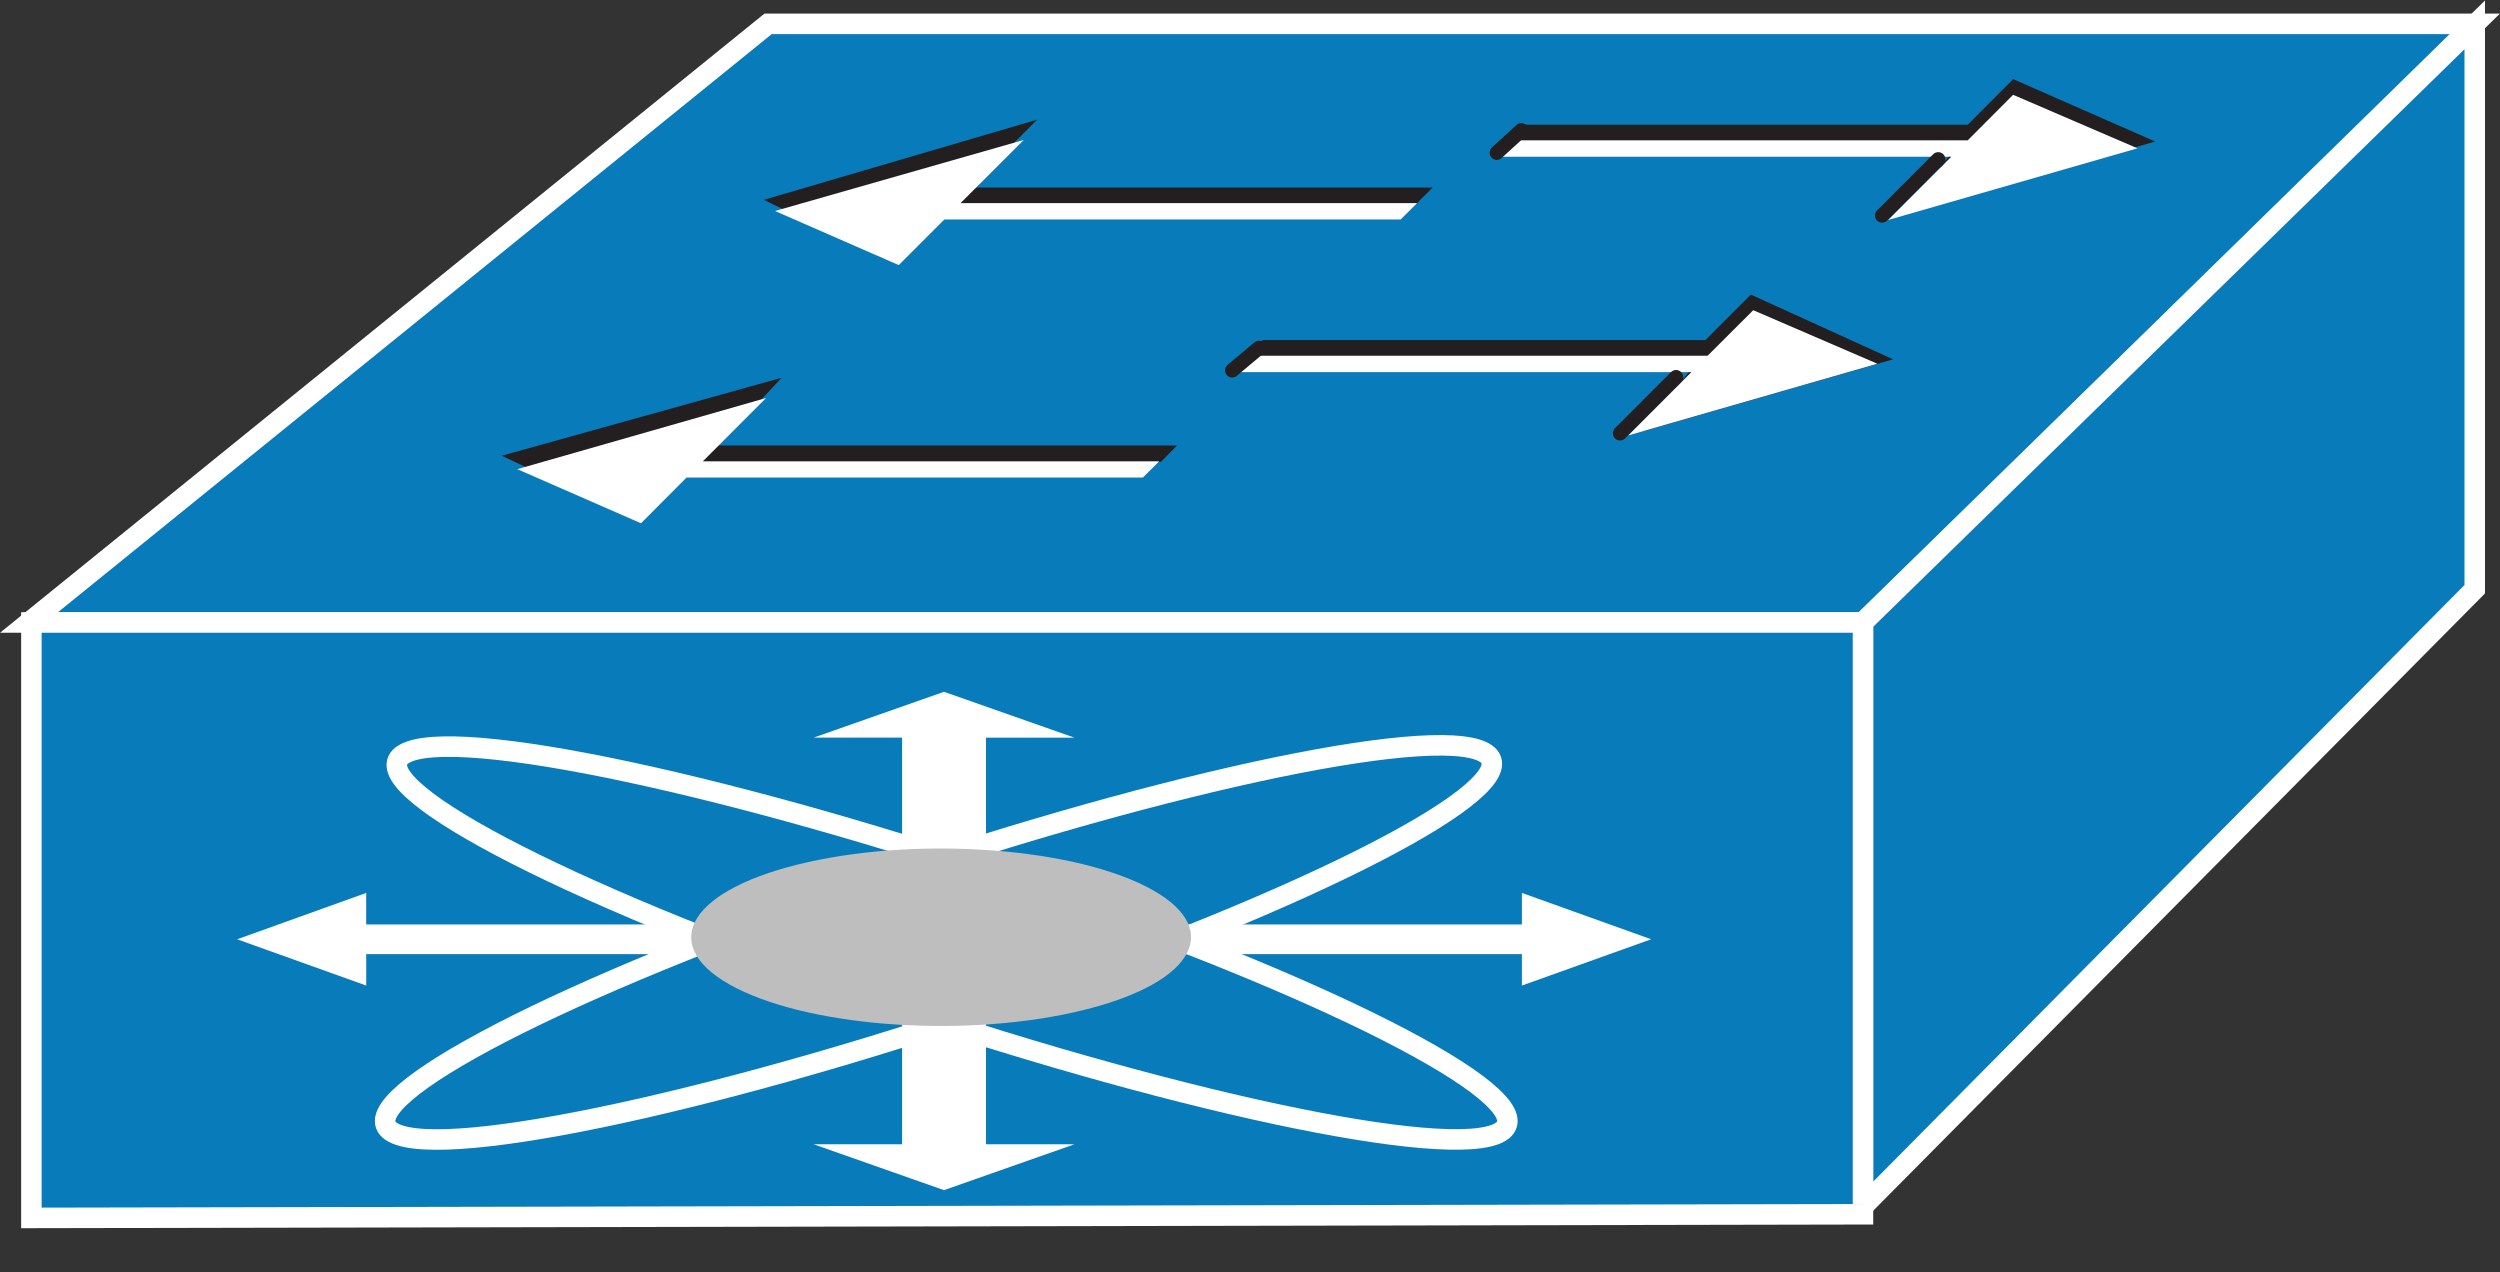 <?xml version="1.0" encoding="UTF-8"?>
<svg xmlns="http://www.w3.org/2000/svg" xmlns:xlink="http://www.w3.org/1999/xlink" width="393pt" height="200pt" viewBox="0 0 393 200" version="1.1">
<rect x="0" y="0" width="393" height="200" fill="#333333" stroke="none"/>
<g id="surface1">
<path style=" stroke:none;fill-rule:nonzero;fill:rgb(3.137%,48.235%,73.333%);fill-opacity:1;" d="M 4.562 97.844 L 120.734 3.75 L 389.012 3.75 L 292.844 97.844 L 4.562 97.844 "/>
<path style="fill:none;stroke-width:0.5;stroke-linecap:butt;stroke-linejoin:miter;stroke:rgb(100%,100%,100%);stroke-opacity:1;stroke-miterlimit:4;" d="M 0.708 15.166 L 18.74 0.581 L 60.381 0.581 L 45.454 15.166 Z M 0.708 15.166 " transform="matrix(6.443,0,0,6.452,0,0)"/>
<path style=" stroke:none;fill-rule:nonzero;fill:rgb(13.725%,12.157%,12.549%);fill-opacity:1;" d="M 268.082 53.457 L 275.234 46.309 L 297.59 56.484 L 258.395 67.77 L 267.297 56.039 L 195.887 56.039 L 198.473 53.457 L 268.082 53.457 M 225.207 29.484 L 222.656 32.039 L 149.828 32.039 L 138.82 40.605 L 120.07 31.414 L 163.043 18.805 L 152.414 29.484 L 225.207 29.484 M 185.039 70.031 L 182.488 72.613 L 109.312 72.613 L 98.312 80.84 L 78.871 71.641 L 122.879 59.379 L 112.938 70.031 L 185.031 70.031 M 309.328 19.602 L 316.469 12.438 L 338.797 22.246 L 299.641 33.516 L 308.164 22.148 L 236.406 22.148 L 238.988 19.602 L 309.328 19.602 "/>
<path style=" stroke:none;fill-rule:nonzero;fill:rgb(100%,100%,100%);fill-opacity:1;" d="M 268.434 55.922 L 275.609 48.762 L 295.109 57.176 L 255.941 68.453 L 265.887 58.496 L 194.121 58.496 L 196.711 55.918 L 268.434 55.918 M 222.754 31.941 L 220.176 34.504 L 148.449 34.504 L 141.285 41.676 L 121.828 33.168 L 160.938 22 L 150.996 31.934 L 222.754 31.934 "/>
<path style=" stroke:none;fill-rule:nonzero;fill:rgb(3.137%,48.235%,73.333%);fill-opacity:1;" d="M 292.844 189.645 L 389.004 92.625 L 389.004 3.918 L 292.844 97.84 L 292.844 189.641 "/>
<path style="fill:none;stroke-width:0.5;stroke-linecap:butt;stroke-linejoin:miter;stroke:rgb(100%,100%,100%);stroke-opacity:1;stroke-miterlimit:4;" d="M 45.454 29.395 L 60.38 14.356 L 60.38 0.606 L 45.453 15.166 L 45.453 29.395 Z M 45.454 29.395 " transform="matrix(6.443,0,0,6.452,0,0)"/>
<path style=" stroke:none;fill-rule:nonzero;fill:rgb(100%,100%,100%);fill-opacity:1;" d="M 182.234 72.516 L 179.66 75.07 L 107.926 75.07 L 100.762 82.258 L 81.32 73.754 L 120.426 62.566 L 110.484 72.523 L 182.234 72.523 M 309.328 22.059 L 316.461 14.902 L 336.004 23.316 L 296.797 34.586 L 306.738 24.641 L 234.996 24.641 L 237.57 22.059 L 309.328 22.059 "/>
<path style="fill:none;stroke-width:0.35;stroke-linecap:round;stroke-linejoin:round;stroke:rgb(13.725%,12.157%,12.549%);stroke-opacity:1;stroke-miterlimit:4;" d="M 47.29 3.882 L 45.922 5.25 M 40.894 9.19 L 39.526 10.557 M 30.717 8.477 L 30.064 9.023 M 37.119 3.174 L 36.519 3.721 " transform="matrix(6.443,0,0,6.452,0,0)"/>
<path style=" stroke:none;fill-rule:nonzero;fill:rgb(3.137%,48.235%,73.333%);fill-opacity:1;" d="M 292.844 190.871 L 292.844 97.844 L 4.934 97.844 L 4.934 191.434 L 292.844 190.871 "/>
<path style="fill:none;stroke-width:0.5;stroke-linecap:butt;stroke-linejoin:miter;stroke:rgb(100%,100%,100%);stroke-opacity:1;stroke-miterlimit:4;" d="M 45.454 29.585 L 45.454 15.166 L 0.766 15.166 L 0.766 29.674 Z M 45.454 29.585 " transform="matrix(6.443,0,0,6.452,0,0)"/>
<path style=" stroke:none;fill-rule:nonzero;fill:rgb(100%,100%,100%);fill-opacity:1;" d="M 111.395 145.324 L 57.566 145.324 L 57.566 140.367 L 37.277 147.656 L 57.57 154.93 L 57.57 149.988 L 111.395 149.988 L 111.395 145.324 M 141.809 160.785 L 141.809 179.883 L 127.91 179.883 L 148.395 187.09 L 168.898 179.879 L 154.996 179.879 L 154.996 160.785 L 141.801 160.785 M 141.809 135.051 L 141.809 115.953 L 127.91 115.953 L 148.395 108.75 L 168.898 115.961 L 154.996 115.961 L 154.996 135.051 L 141.801 135.051 M 185.414 149.988 L 239.242 149.988 L 239.242 154.93 L 259.559 147.652 L 239.242 140.367 L 239.242 145.324 L 185.414 145.324 L 185.414 149.988 "/>
<path style="fill:none;stroke-width:0.5;stroke-linecap:butt;stroke-linejoin:miter;stroke:rgb(100%,100%,100%);stroke-opacity:1;stroke-miterlimit:4;" d="M 36.475 27.643 C 34.908 28.228 27.7 26.611 20.39 24.039 C 13.071 21.46 8.417 18.896 9.985 18.311 C 11.553 17.725 18.755 19.336 26.069 21.915 C 33.384 24.487 38.042 27.051 36.475 27.643 Z M 36.475 27.643 " transform="matrix(6.443,0,0,6.452,0,0)"/>
<path style="fill:none;stroke-width:0.5;stroke-linecap:butt;stroke-linejoin:miter;stroke:rgb(100%,100%,100%);stroke-opacity:1;stroke-miterlimit:4;" d="M 36.06 18.268 C 37.715 18.824 33.159 21.378 25.893 23.97 C 18.623 26.563 11.391 28.213 9.736 27.656 C 8.081 27.1 12.631 24.546 19.902 21.954 C 27.167 19.36 34.4 17.71 36.06 18.268 Z M 36.06 18.268 " transform="matrix(6.443,0,0,6.452,0,0)"/>
<path style=" stroke:none;fill-rule:nonzero;fill:rgb(74.902%,74.51%,74.51%);fill-opacity:1;" d="M 170.473 158.742 C 188.246 154.328 192.559 145.641 180.129 139.344 C 167.668 133.031 143.195 131.492 125.418 135.902 C 107.648 140.316 103.309 149.008 115.766 155.344 C 128.223 161.641 152.695 163.188 170.473 158.742 "/>
</g>
</svg>
